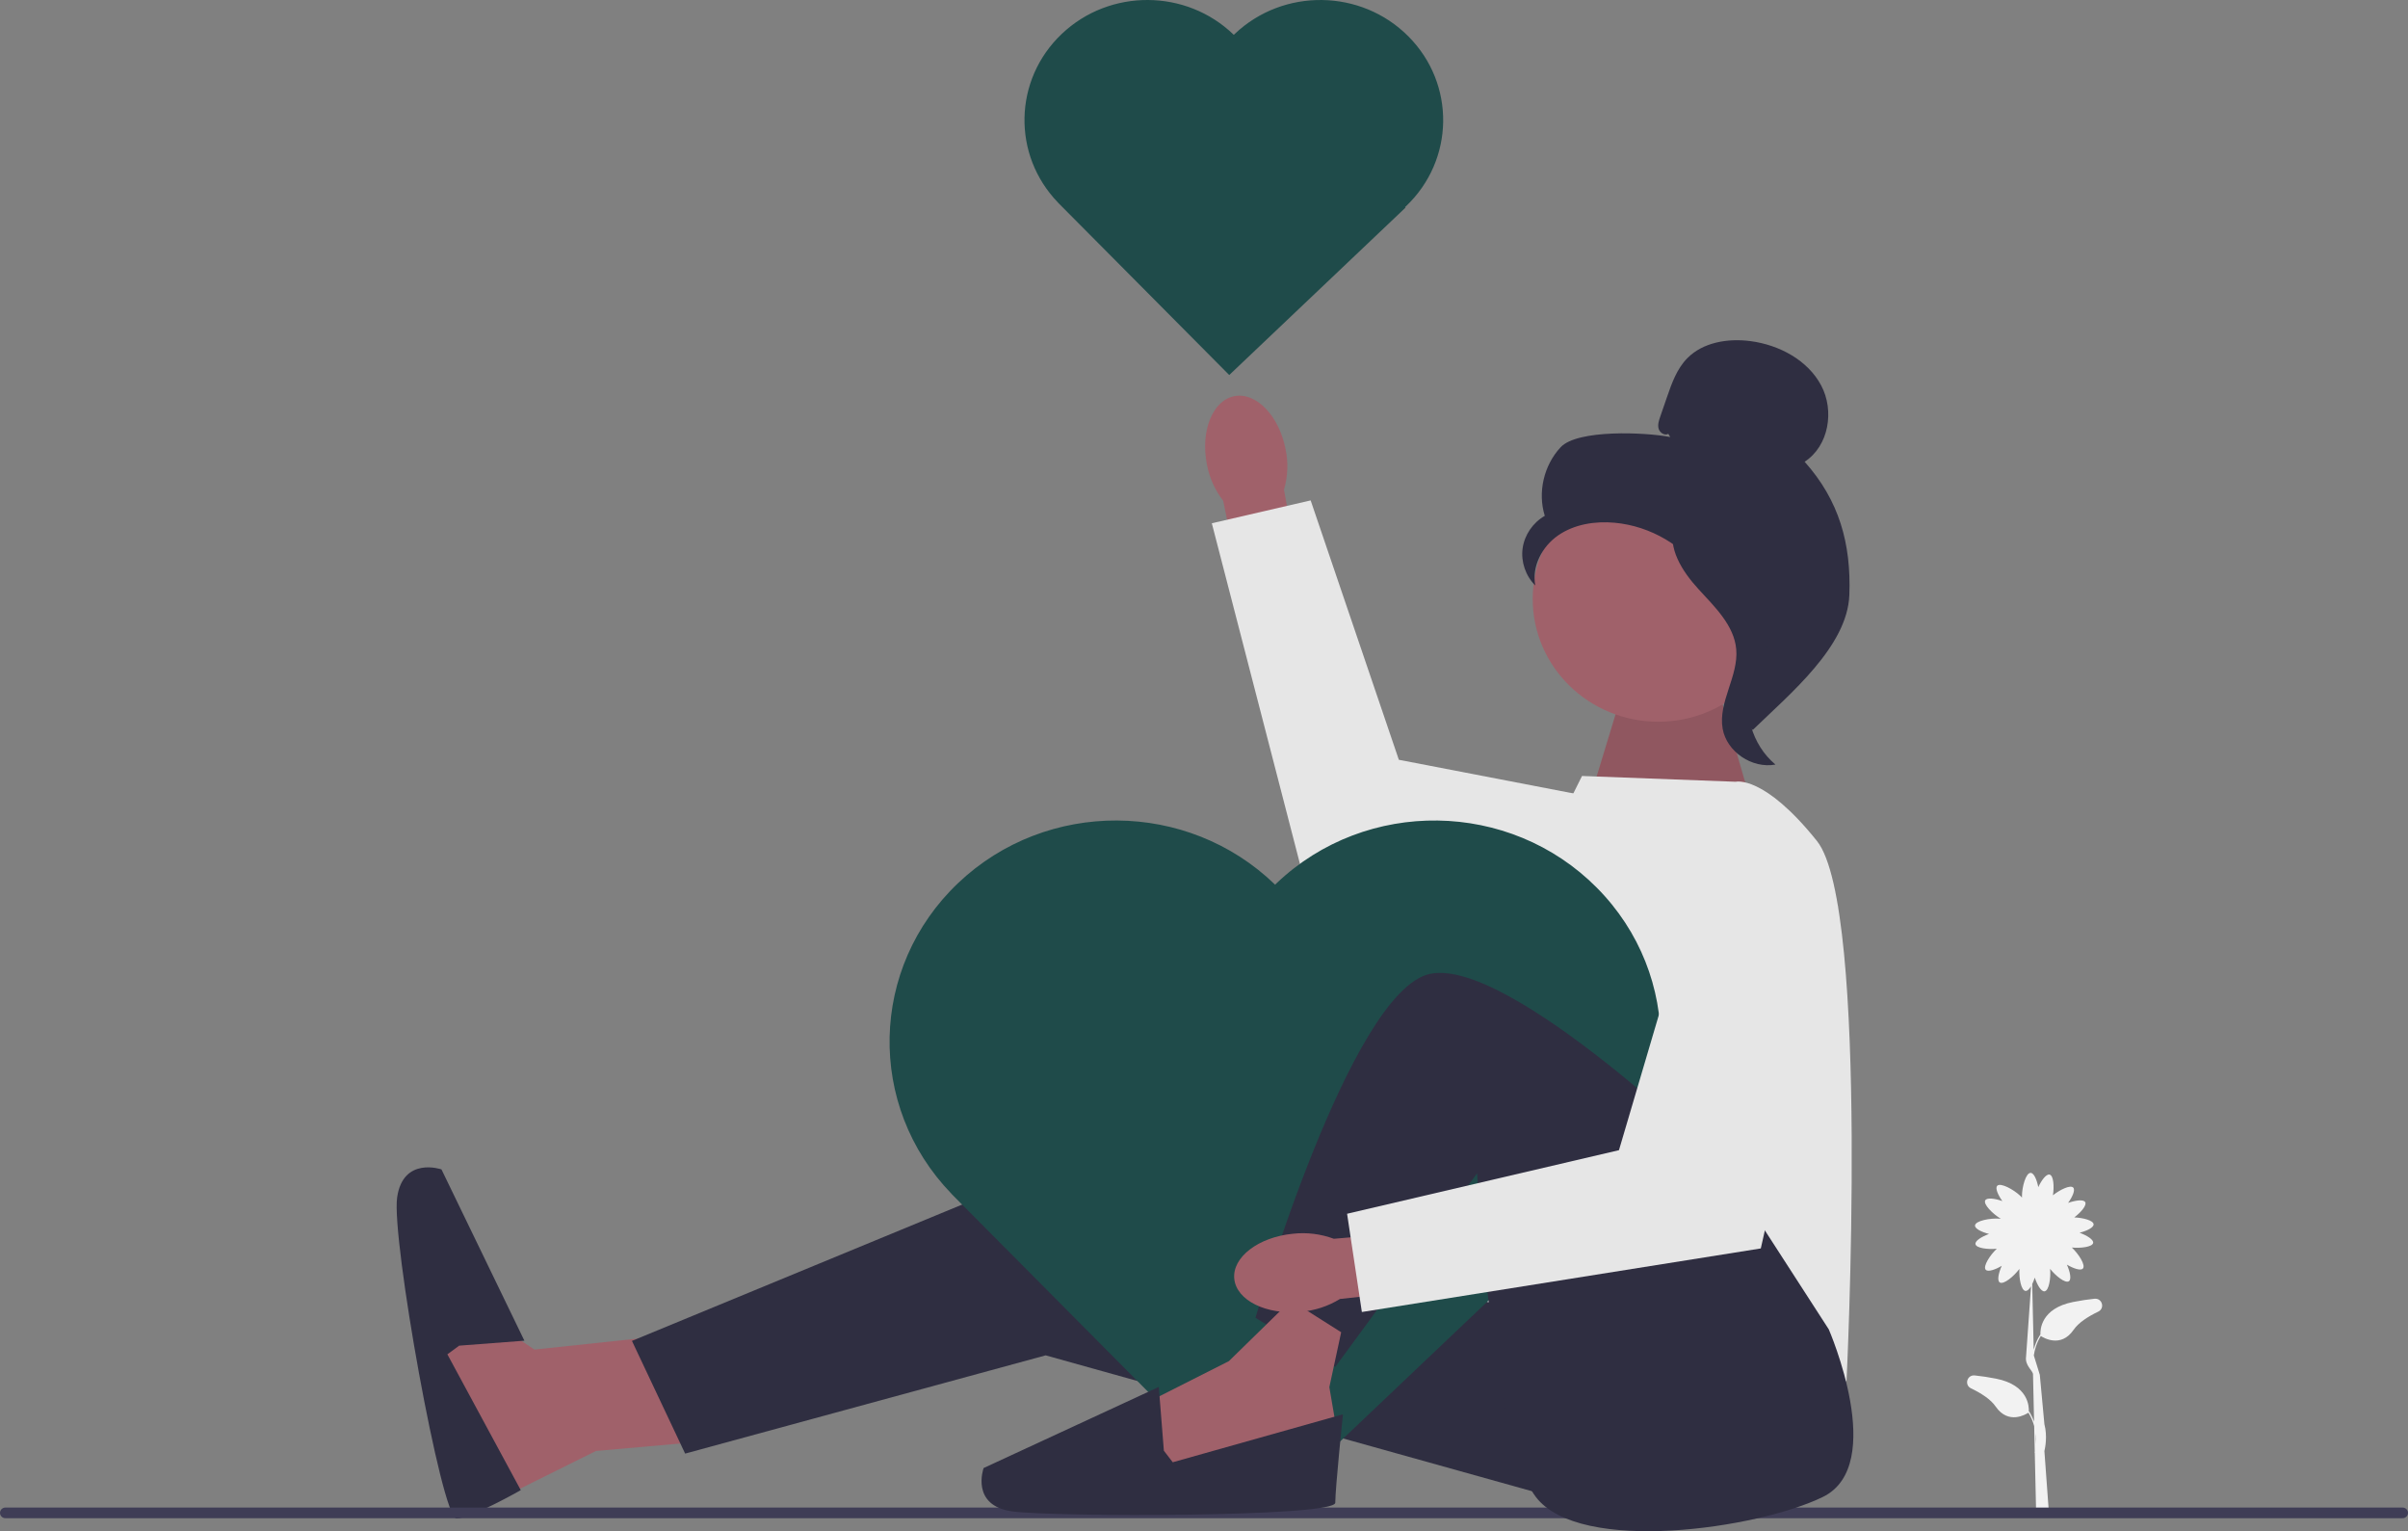 <svg width="538" height="342" viewBox="0 0 538 342" fill="none" xmlns="http://www.w3.org/2000/svg">
<rect x="0" y="0" width="538" height="342" fill="#808080" stroke="none"/>
<g clip-path="url(#clip0_150_482)">
<path d="M149.774 298.202L119.403 301.429L104.878 291.748L96.469 301.429L100.505 321.857L105.127 337.992L133.151 324.079L155.716 322.082L149.774 298.202Z" fill="#A0616A"/>
<path d="M303.61 263.996L230.324 262.705L141.191 299.493L153.076 324.664L233.625 302.72L358.41 337.572L341.244 254.96L303.61 263.996Z" fill="#2F2E41"/>
<path d="M102.595 300.555L117.161 299.447L98.634 261.185C98.634 261.185 90.051 258.223 88.73 267.449C87.41 276.675 98.673 339.146 101.974 339.146C105.275 339.146 116.351 332.829 116.351 332.829L99.954 302.491L102.595 300.555H102.595Z" fill="#2F2E41"/>
<path d="M467.943 290.079C466.477 290.233 464.878 290.464 463.176 290.803C455.963 292.239 455.813 297.027 455.876 298.125L455.827 298.095C455.102 299.233 454.647 300.384 454.373 301.47L454.042 286.795C454.256 286.359 454.45 285.865 454.613 285.359C455.153 286.985 456.038 288.521 456.801 288.419C457.793 288.287 458.225 285.433 458.04 283.405C459.302 284.993 461.426 286.692 462.227 286.168C462.867 285.749 462.487 284.026 461.788 282.46C463.244 283.317 464.857 283.881 465.358 283.336C466.041 282.593 464.404 280.058 462.895 278.642C464.915 278.826 467.484 278.512 467.653 277.613C467.791 276.873 466.262 275.938 464.626 275.337C466.27 274.913 467.807 274.175 467.756 273.445C467.695 272.577 465.413 271.996 463.444 271.907C464.929 270.772 466.294 269.202 465.877 268.492C465.493 267.839 463.708 268.092 462.062 268.667C463.036 267.305 463.721 265.77 463.2 265.245C462.55 264.591 460.243 265.72 458.669 266.968C458.976 265.024 458.821 262.57 457.929 262.348C457.182 262.162 456.125 263.59 455.399 265.145C455.079 263.513 454.43 261.963 453.681 261.963C452.614 261.963 451.75 265.107 451.75 267.156C451.75 267.271 451.753 267.38 451.758 267.485C451.651 267.363 451.528 267.236 451.388 267.104C449.885 265.677 446.976 264.093 446.232 264.841C445.711 265.366 446.396 266.9 447.37 268.262C445.724 267.687 443.939 267.434 443.555 268.087C443.04 268.964 445.243 271.154 447.034 272.215C446.926 272.203 446.813 272.192 446.693 272.184C444.602 272.045 441.335 272.674 441.262 273.714C441.211 274.445 442.748 275.183 444.392 275.607C442.756 276.208 441.227 277.142 441.365 277.883C441.534 278.781 444.103 279.096 446.123 278.912C444.614 280.327 442.977 282.863 443.66 283.606C444.161 284.15 445.773 283.587 447.23 282.729C446.531 284.296 446.151 286.019 446.791 286.438C447.637 286.991 449.957 285.066 451.18 283.409C451.056 285.436 451.552 288.22 452.536 288.33C452.948 288.376 453.384 287.947 453.778 287.286L452.663 303.06C452.402 304.898 454.069 306.096 454.218 306.853L454.459 317.535C454.187 316.775 453.822 315.996 453.329 315.223L453.28 315.253C453.343 314.155 453.193 309.367 445.979 307.931C444.278 307.592 442.679 307.361 441.212 307.207C439.482 307.025 438.807 309.341 440.37 310.089C442.634 311.172 444.764 312.537 445.874 314.153C448.713 318.285 452.634 315.897 453.192 315.526C453.815 316.539 454.223 317.56 454.481 318.532L454.609 324.205C454.577 324.339 454.556 324.414 454.554 324.42L454.614 324.437L454.923 338.166L457.79 338.143L456.764 324.11C456.937 323.353 457.467 320.774 456.764 318.096L455.739 307.07C455.736 307.061 455.797 307.359 455.739 307.07L454.401 302.737C454.596 301.397 455.047 299.89 455.964 298.398C456.522 298.769 460.443 301.157 463.282 297.025C464.392 295.409 466.522 294.044 468.786 292.961C470.349 292.213 469.674 289.897 467.944 290.079H467.943ZM454.848 322.561L454.794 320.16C454.903 321.068 454.897 321.887 454.848 322.561Z" fill="#F2F2F2"/>
<path d="M0 337.906C0 338.568 0.543 339.099 1.22 339.099H536.78C537.457 339.099 538 338.568 538 337.906C538 337.245 537.457 336.714 536.78 336.714H1.22C0.543 336.714 0 337.245 0 337.906Z" fill="#3F3D56"/>
<path d="M355.357 177.931L362.62 154.051L383.748 153.406L392.331 183.095L355.357 177.931Z" fill="#A0616A"/>
<path opacity="0.1" d="M355.357 177.931L362.62 154.051L383.748 153.406L392.331 183.095L355.357 177.931Z" fill="black"/>
<path d="M387.791 174.607L353.458 173.316L342.814 194.712L326.389 289.489L412.55 308.529C412.55 308.529 417.832 202.682 405.947 187.838C394.063 172.994 387.791 174.607 387.791 174.607V174.607Z" fill="#E6E6E6"/>
<path d="M287.24 100.386C285.809 92.915 280.705 87.581 275.841 88.472C270.977 89.363 268.196 96.141 269.628 103.615C270.159 106.608 271.415 109.433 273.291 111.855L279.764 143.436L292.533 140.902L286.876 109.366C287.729 106.444 287.854 103.365 287.24 100.386V100.386Z" fill="#A0616A"/>
<path d="M382.649 183.208L312.533 169.7L292.828 111.767L270.748 116.873L292.899 202.455L372.266 212.664L382.649 183.208Z" fill="#E6E6E6"/>
<path d="M275.864 7.585C275.795 7.65 275.732 7.719 275.664 7.785C265.046 -2.515 247.946 -2.606 237.215 7.581C226.445 17.807 226.081 34.595 236.398 45.259L236.391 45.265L236.648 45.524L274.639 83.762L314.021 46.373L313.911 46.263C313.978 46.201 314.046 46.144 314.112 46.081C324.987 35.757 325.241 18.769 314.679 8.138C304.117 -2.492 286.739 -2.74 275.864 7.585V7.585Z" fill="#1F4B4A"/>
<path d="M285.26 197.232C285.133 197.352 285.017 197.479 284.891 197.6C265.336 178.631 233.842 178.464 214.077 197.225C194.242 216.06 193.572 246.979 212.573 266.619L212.56 266.631L213.034 267.107L283.005 337.533L355.536 268.671L355.335 268.468C355.456 268.354 355.583 268.249 355.704 268.134C375.733 249.118 376.2 217.831 356.748 198.252C337.295 178.673 305.289 178.216 285.26 197.232L285.26 197.232Z" fill="#1F4B4A"/>
<path d="M408.588 296.912C408.588 296.912 421.793 327.246 407.268 334.345C392.742 341.445 352.957 347.253 343.139 334.345C333.321 321.437 330.02 262.06 330.02 262.06L298.328 305.302L280.502 294.33C280.502 294.33 301.63 221.399 319.456 217.527C337.282 213.654 384.82 260.123 384.82 260.123L408.588 296.912H408.588Z" fill="#2F2E41"/>
<path d="M288.424 290.458L274.559 304.011L255.412 313.692L257.393 330.473L293.706 326.6L298.328 317.565L297.007 309.82L299.648 297.557L288.424 290.458Z" fill="#A0616A"/>
<path d="M260.035 324.019L258.901 309.78L219.76 327.891C219.76 327.891 216.73 336.281 226.168 337.572C235.606 338.863 298.329 338.863 298.329 335.636C298.329 332.409 300.044 315.888 300.044 315.888L262.016 326.6L260.035 324.019H260.035Z" fill="#2F2E41"/>
<path d="M288.888 275.557C281.15 276.307 275.274 280.818 275.763 285.631C276.252 290.445 282.921 293.738 290.661 292.987C293.757 292.728 296.745 291.748 299.374 290.129L332.119 286.546L330.636 273.892L298.009 276.684C295.104 275.602 291.976 275.215 288.888 275.557V275.557Z" fill="#A0616A"/>
<path d="M381.518 189.774L361.711 256.896L300.969 271.095L304.27 293.039L393.402 278.84L410.645 202.424L381.518 189.774Z" fill="#E6E6E6"/>
<path d="M370.5 161.2C385.996 161.2 398.558 148.92 398.558 133.772C398.558 118.624 385.996 106.344 370.5 106.344C355.003 106.344 342.441 118.624 342.441 133.772C342.441 148.92 355.003 161.2 370.5 161.2Z" fill="#A0616A"/>
<path d="M372.739 96.897C371.927 97.36 370.84 96.659 370.579 95.776C370.319 94.893 370.622 93.956 370.923 93.085C371.428 91.624 371.932 90.163 372.437 88.702C373.51 85.593 374.65 82.376 376.975 80.01C380.485 76.438 386.063 75.53 391.084 76.188C397.532 77.033 403.894 80.446 406.892 86.091C409.89 91.734 408.614 99.61 403.196 103.131C410.917 111.782 413.609 121.423 413.184 132.896C412.759 144.369 399.969 154.928 391.628 163.011C389.765 161.907 388.072 156.734 389.096 154.855C390.12 152.976 388.653 150.799 389.921 149.068C391.19 147.337 392.251 150.093 390.969 148.372C390.16 147.286 393.318 144.788 392.115 144.138C386.297 140.994 384.362 133.904 380.707 128.475C376.3 121.927 368.756 117.493 360.772 116.757C356.374 116.352 351.729 117.086 348.125 119.581C344.52 122.077 342.186 126.537 343.022 130.777C340.857 128.629 339.78 125.48 340.186 122.49C340.593 119.501 342.474 116.736 345.138 115.215C343.518 109.979 344.906 103.956 348.665 99.904C352.425 95.852 367.675 96.542 373.163 97.609L372.739 96.897V96.897Z" fill="#2F2E41"/>
<path d="M373.592 116.916C380.861 117.683 386.11 123.838 390.542 129.523C393.096 132.799 395.772 136.418 395.708 140.537C395.643 144.701 392.795 148.273 391.434 152.22C389.209 158.671 391.377 166.346 396.674 170.766C391.44 171.737 385.782 167.901 384.879 162.769C383.827 156.795 388.46 151.029 387.911 144.99C387.428 139.67 383.139 135.576 379.493 131.599C375.847 127.621 372.423 122.343 374.101 117.26L373.592 116.916L373.592 116.916Z" fill="#2F2E41"/>
</g>
<defs>
<clipPath id="clip0_150_482">
<rect width="538" height="342" fill="white"/>
</clipPath>
</defs>
</svg>
